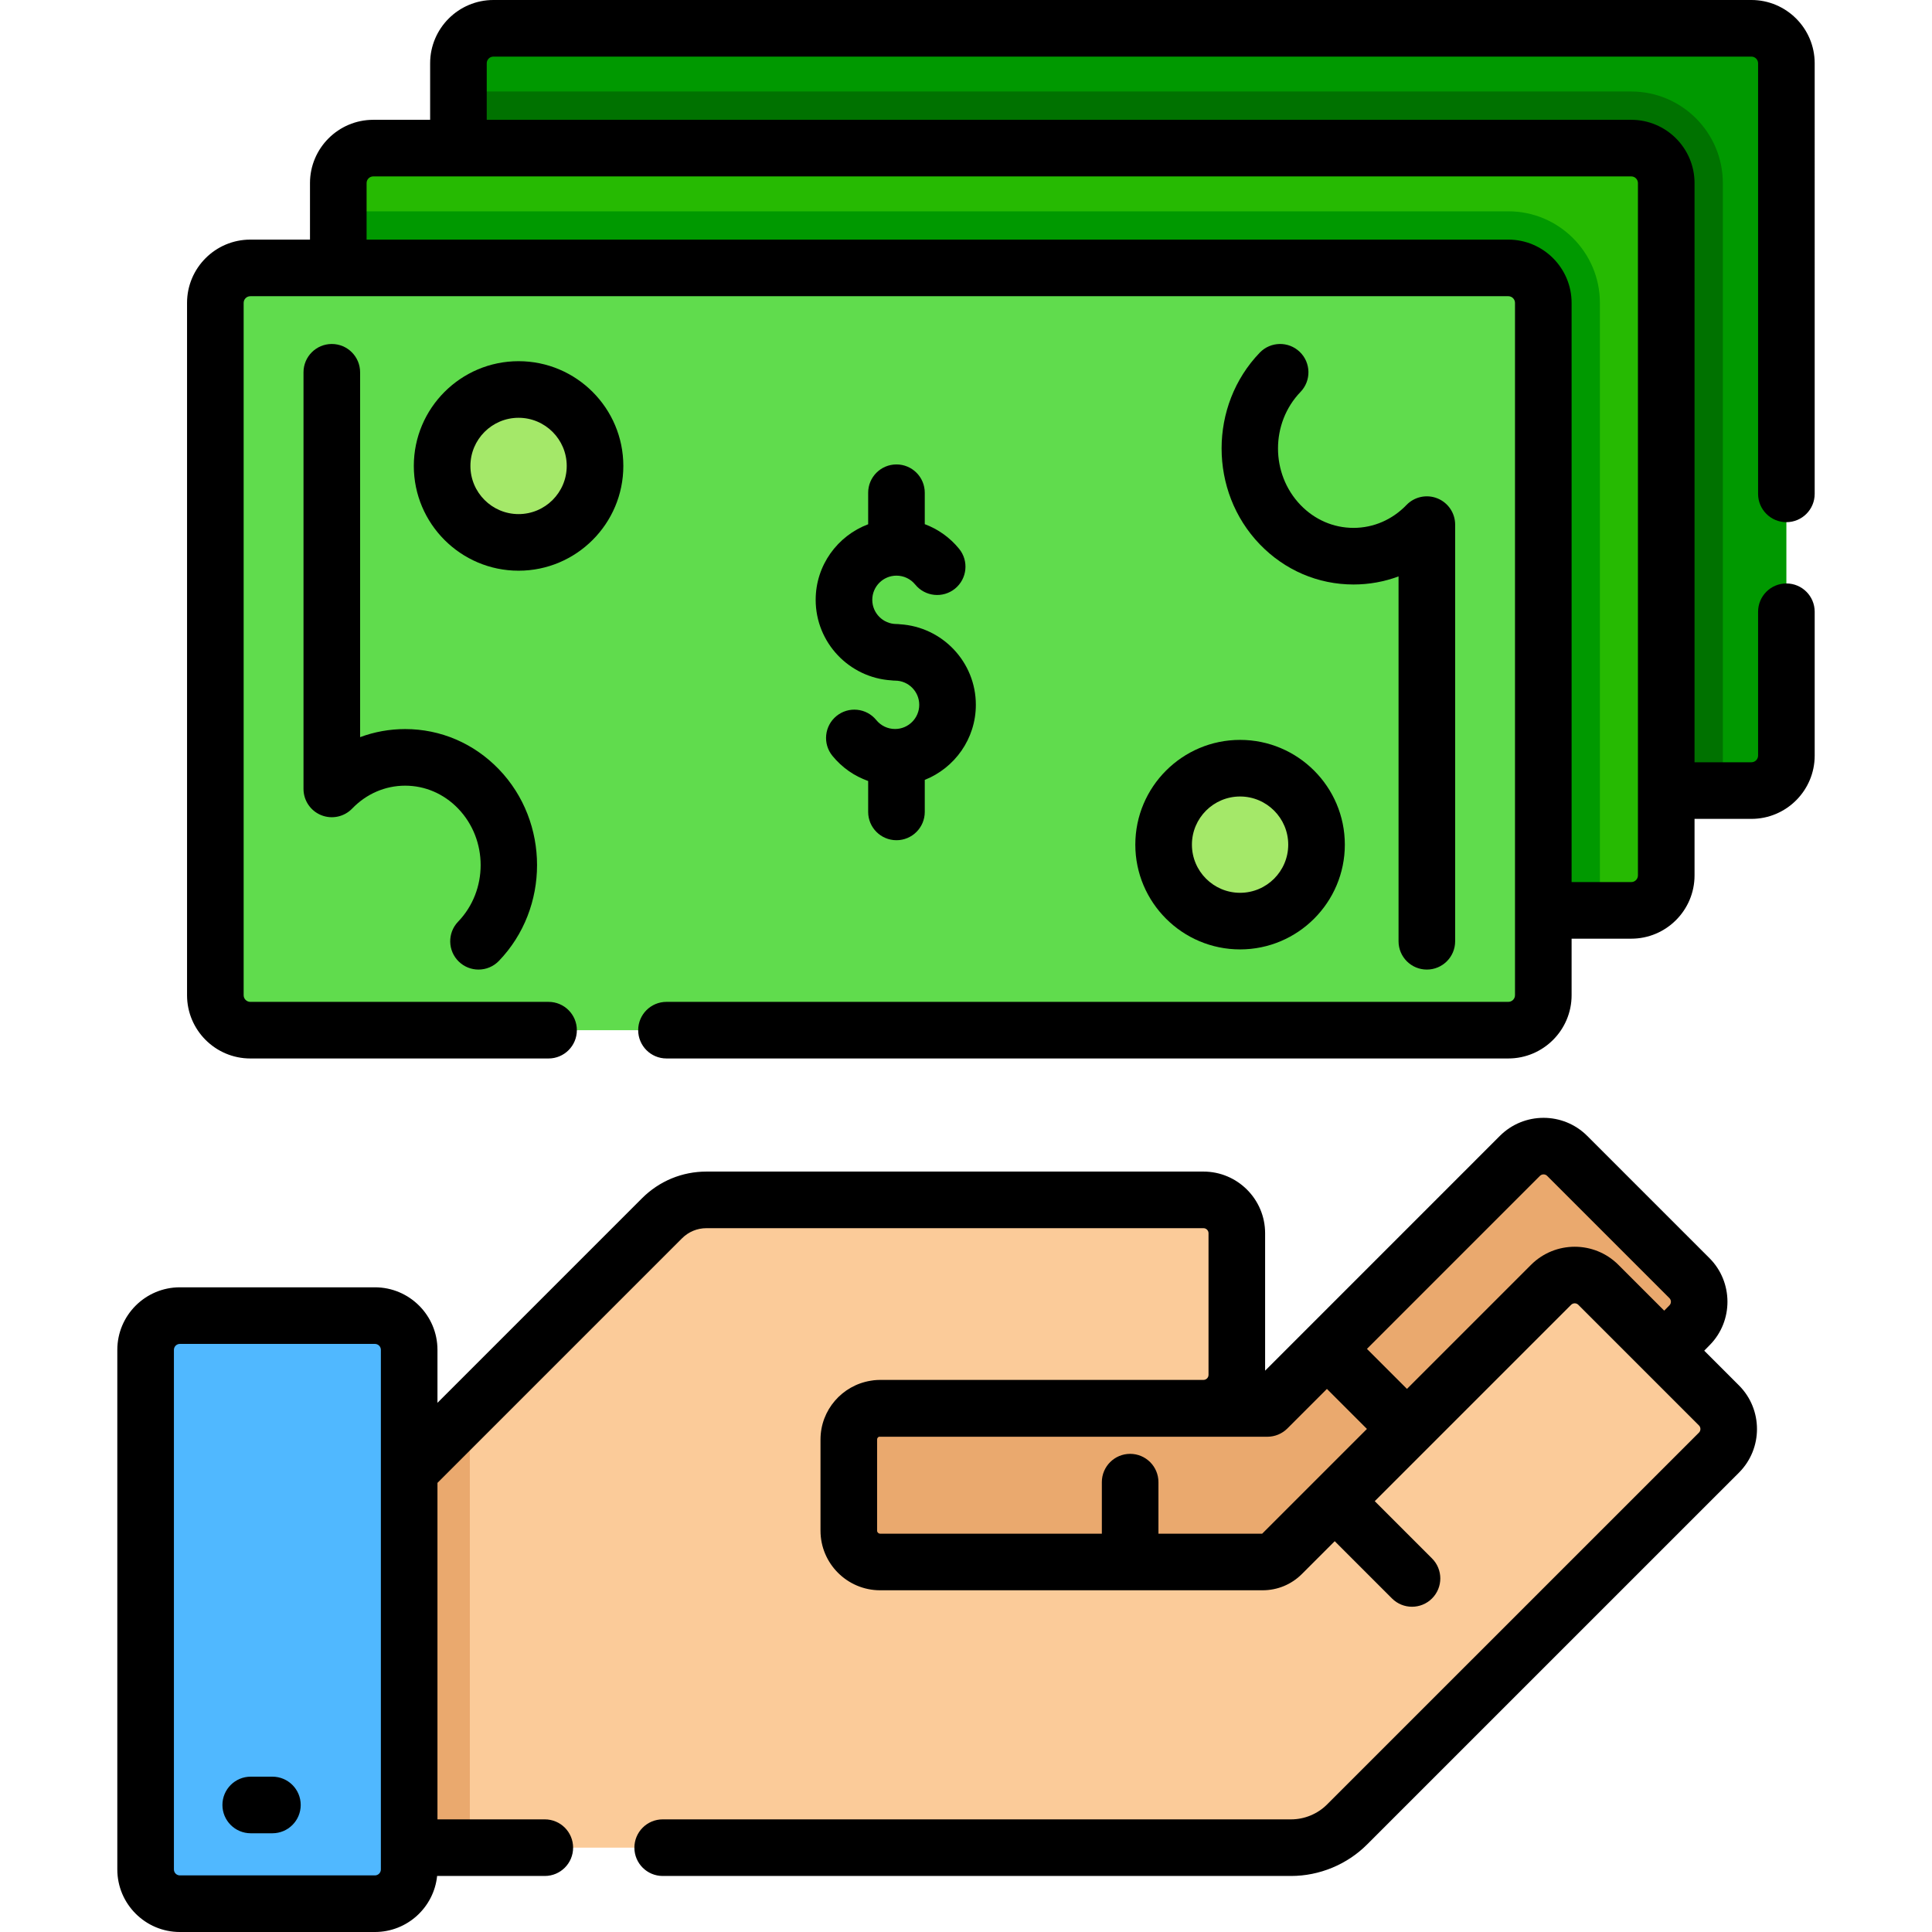 <?xml version="1.0" encoding="iso-8859-1"?>
<!-- Generator: Adobe Illustrator 19.0.0, SVG Export Plug-In . SVG Version: 6.00 Build 0)  -->
<svg version="1.1" id="Capa_1" xmlns="http://www.w3.org/2000/svg" xmlns:xlink="http://www.w3.org/1999/xlink" x="0px" y="0px"
	 viewBox="0 0 512 512" style="enable-background:new 0 0 512 512;" xml:space="preserve">
<path style="fill:#009900;" d="M473.41,16.77v183.47c0,5.12-4.15,9.27-9.27,9.27H121.49V16.77c0-5.12,4.15-9.27,9.27-9.27h333.38
	C469.26,7.5,473.41,11.65,473.41,16.77z"/>
<path style="fill:#007200;" d="M456.57,48.52v160.99H121.49V24.25h310.81C445.68,24.25,456.57,35.14,456.57,48.52z"/>
<path style="fill:#26BA02;" d="M441.57,48.52v183.47c0,5.12-4.15,9.27-9.27,9.27H89.65V48.52c0-5.12,4.15-9.27,9.27-9.27h333.38
	C437.42,39.25,441.57,43.4,441.57,48.52z"/>
<path style="fill:#009900;" d="M423.99,80.27v160.99H89.65V56h310.07C413.1,56,423.99,66.89,423.99,80.27z"/>
<path style="fill:#60DC4D;" d="M399.721,273.007H66.339c-5.119,0-9.269-4.15-9.269-9.269V80.269c0-5.119,4.15-9.269,9.269-9.269
	h333.383c5.119,0,9.269,4.15,9.269,9.269v183.469C408.991,268.857,404.841,273.007,399.721,273.007z"/>
<g>
	<circle style="fill:#A4E869;" cx="137.43" cy="123.48" r="20.262"/>
	<circle style="fill:#A4E869;" cx="328.63" cy="223.84" r="20.262"/>
</g>
<path style="fill:#EAA96E;" d="M447.72,338.722l-32.413-32.413c-3.453-3.453-9.051-3.453-12.504,0l-66.938,66.938H193.636v70.528
	h163.196l90.945-92.606C451.176,347.708,451.151,342.153,447.72,338.722z"/>
<path style="fill:#FBCB99;" d="M455.54,384.954l-98.547,98.547c-3.933,3.933-9.281,6.152-14.844,6.152H102.698v-94.046
	l72.761-72.761c3.119-3.119,7.342-4.866,11.746-4.866h131.718c4.887,0,8.842,3.955,8.842,8.842v37.522
	c0,4.877-3.955,8.842-8.842,8.842h-85.676c-4.587,0-8.306,3.719-8.306,8.306v24.147c0,4.587,3.719,8.306,8.306,8.306h101.346
	c1.929,0,3.772-0.761,5.134-2.122l71.335-71.346c3.451-3.451,9.056-3.451,12.507,0l31.97,31.97
	C458.991,375.898,458.991,381.503,455.54,384.954z"/>
<polygon style="fill:#EAA96E;" points="124.508,373.797 124.508,489.653 102.698,489.653 102.698,395.607 "/>
<path style="fill:#50B8FF;" d="M99.358,504.5H47.664c-5.012,0-9.074-4.063-9.074-9.074V357.724c0-5.012,4.063-9.074,9.074-9.074
	h51.694c5.012,0,9.074,4.063,9.074,9.074v137.701C108.433,500.437,104.37,504.5,99.358,504.5z"/>
<path d="M473.41,138.38c4.143,0,7.5-3.358,7.5-7.5V16.77c0-9.247-7.523-16.77-16.77-16.77H130.76c-9.247,0-16.77,7.523-16.77,16.77
	v14.98H98.92c-9.247,0-16.77,7.523-16.77,16.77v14.979H66.338c-9.247,0-16.769,7.523-16.769,16.77v183.469
	c0,9.247,7.522,16.769,16.769,16.769h79.037c4.142,0,7.5-3.358,7.5-7.5s-3.358-7.5-7.5-7.5H66.338c-0.976,0-1.769-0.793-1.769-1.769
	V80.269c0-0.976,0.793-1.77,1.769-1.77H89.63c0.007,0,0.013,0.001,0.019,0.001s0.013-0.001,0.019-0.001H399.72
	c0.976,0,1.77,0.794,1.77,1.77V241.24c0,0.006-0.001,0.013-0.001,0.019s0.001,0.013,0.001,0.019v22.458
	c0,0.976-0.794,1.769-1.77,1.769H176.625c-4.142,0-7.5,3.358-7.5,7.5s3.358,7.5,7.5,7.5h223.097c9.247,0,16.77-7.522,16.77-16.769
	V248.76h15.808c9.247,0,16.771-7.523,16.771-16.77v-14.98h15.069c9.247,0,16.771-7.523,16.771-16.77v-38.12
	c0-4.142-3.357-7.5-7.5-7.5s-7.5,3.358-7.5,7.5v38.12c0,0.976-0.794,1.77-1.771,1.77h-15.07V48.52c0-9.247-7.523-16.77-16.771-16.77
	H128.99V16.77c0-0.976,0.794-1.77,1.77-1.77h333.38c0.977,0,1.771,0.794,1.771,1.77v114.11
	C465.91,135.022,469.268,138.38,473.41,138.38z M434.07,48.52v183.47c0,0.976-0.794,1.77-1.771,1.77H416.49V80.269
	c0-9.247-7.522-16.77-16.77-16.77H97.15V48.52c0-0.976,0.794-1.77,1.77-1.77h333.38C433.276,46.75,434.07,47.544,434.07,48.52z"/>
<path d="M121.608,254.85c1.455,1.401,3.33,2.098,5.202,2.098c1.967,0,3.931-0.769,5.403-2.297c13.481-14,13.481-36.779,0-50.779
	c-6.62-6.874-15.442-10.66-24.842-10.66c-4.138,0-8.164,0.734-11.939,2.142V98.66c0-4.142-3.358-7.5-7.5-7.5s-7.5,3.358-7.5,7.5
	v110.413c0,3.059,1.858,5.812,4.695,6.956c2.836,1.143,6.085,0.45,8.207-1.754c3.766-3.91,8.751-6.064,14.037-6.064
	c5.287,0,10.272,2.154,14.038,6.064c7.957,8.263,7.957,21.708,0,29.97C118.535,247.229,118.625,251.977,121.608,254.85z"/>
<path d="M344.452,93.257c-2.984-2.874-7.732-2.784-10.604,0.2c-13.481,14-13.481,36.779,0,50.779
	c6.619,6.874,15.441,10.659,24.841,10.66c0.001,0,0.001,0,0.001,0c4.138,0,8.165-0.734,11.94-2.142v96.693
	c0,4.142,3.357,7.5,7.5,7.5s7.5-3.358,7.5-7.5V139.034c0-3.059-1.858-5.812-4.695-6.956c-2.839-1.146-6.086-0.451-8.207,1.753
	c-3.767,3.911-8.752,6.064-14.038,6.064c-5.286,0-10.271-2.154-14.037-6.064c-7.957-8.263-7.957-21.708,0-29.97
	C347.525,100.878,347.436,96.13,344.452,93.257z"/>
<path d="M165.189,123.48c0-15.308-12.454-27.762-27.762-27.762s-27.762,12.454-27.762,27.762s12.454,27.762,27.762,27.762
	S165.189,138.788,165.189,123.48z M137.427,136.242c-7.037,0-12.762-5.725-12.762-12.762s5.725-12.762,12.762-12.762
	s12.762,5.725,12.762,12.762C150.189,130.517,144.464,136.242,137.427,136.242z"/>
<path d="M300.871,223.84c0,15.308,12.454,27.762,27.762,27.762s27.762-12.454,27.762-27.762s-12.454-27.762-27.762-27.762
	S300.871,208.533,300.871,223.84z M328.633,211.079c7.037,0,12.762,5.725,12.762,12.762s-5.725,12.762-12.762,12.762
	s-12.762-5.725-12.762-12.762S321.596,211.079,328.633,211.079z"/>
<path d="M237.573,123.078c-4.142,0-7.5,3.358-7.5,7.5v8.356c-8.112,3.049-13.91,10.864-13.91,20.027
	c0,11.358,8.896,20.652,20.083,21.343c0.313,0.04,0.63,0.067,0.954,0.067c3.535,0,6.41,2.875,6.41,6.41s-2.875,6.41-6.41,6.41
	c-1.935,0-3.748-0.862-4.974-2.366c-2.618-3.21-7.343-3.692-10.552-1.073c-3.21,2.617-3.691,7.342-1.073,10.552
	c2.528,3.101,5.809,5.381,9.473,6.671v8.19c0,4.142,3.358,7.5,7.5,7.5s7.5-3.358,7.5-7.5v-8.493
	c7.917-3.146,13.537-10.867,13.537-19.891c0-11.357-8.896-20.652-20.083-21.343c-0.313-0.04-0.63-0.067-0.954-0.067
	c-3.535,0-6.41-2.875-6.41-6.41c0-3.534,2.875-6.41,6.41-6.41c1.935,0,3.748,0.862,4.974,2.366c2.617,3.21,7.342,3.691,10.552,1.073
	c3.21-2.617,3.691-7.342,1.073-10.552c-2.441-2.995-5.587-5.219-9.099-6.53v-8.331C245.073,126.436,241.715,123.078,237.573,123.078
	z"/>
<path d="M451.64,357.943l1.49-1.517c6.26-6.371,6.211-16.693-0.106-23.009L420.605,301c-6.37-6.352-16.733-6.351-23.109,0.008
	l-51.108,51.115c-0.015,0.015-0.031,0.027-0.046,0.041s-0.027,0.031-0.041,0.046l-11.032,11.033V326.82
	c0-9.01-7.33-16.34-16.34-16.34H187.21c-6.432,0-12.485,2.503-17.053,7.057l-54.224,54.224v-14.036
	c0-9.139-7.436-16.575-16.575-16.575H47.664c-9.139,0-16.574,7.436-16.574,16.575v137.701c0,9.139,7.435,16.574,16.574,16.574
	h51.694c8.557,0,15.619-6.518,16.484-14.85h28.538c4.142,0,7.5-3.358,7.5-7.5s-3.358-7.5-7.5-7.5h-28.447v-89.176l64.822-64.822
	c1.729-1.723,4.021-2.672,6.456-2.672h131.72c0.739,0,1.34,0.601,1.34,1.34v37.52c0,0.745-0.601,1.35-1.34,1.35h-85.68
	c-0.578,0-1.148,0.036-1.71,0.096c-0.285,0.027-0.565,0.07-0.84,0.128c-7.507,1.224-13.26,7.732-13.26,15.575v24.15
	c0,8.712,7.092,15.8,15.81,15.8h66.163c0.029,0,0.058,0.004,0.087,0.004s0.058-0.004,0.087-0.004H334.6
	c3.939,0,7.643-1.534,10.424-4.317l8.691-8.691l15.177,15.177c1.465,1.465,3.385,2.197,5.304,2.197s3.839-0.732,5.304-2.197
	c2.929-2.929,2.929-7.678,0-10.606l-15.177-15.177l52.034-52.034c0.53-0.528,1.387-0.531,1.911-0.007l31.971,31.971
	c0.523,0.523,0.521,1.381,0,1.902l-98.557,98.547c-2.502,2.508-5.977,3.947-9.53,3.947H175.62c-4.142,0-7.5,3.358-7.5,7.5
	s3.358,7.5,7.5,7.5h166.53c7.51,0,14.854-3.044,20.143-8.346l98.558-98.548c6.36-6.378,6.357-16.745-0.007-23.109L451.64,357.943z
	 M99.358,497H47.664c-0.868,0-1.574-0.706-1.574-1.574V357.725c0-0.868,0.706-1.575,1.574-1.575h51.694
	c0.868,0,1.575,0.707,1.575,1.575v32.092c0,0.036,0,0.072,0,0.107v99.678c0,0.016-0.002,0.032-0.002,0.048s0.002,0.032,0.002,0.048
	v5.728C100.933,496.294,100.226,497,99.358,497z M334.493,406.44H307v-13.654c0-4.142-3.357-7.5-7.5-7.5s-7.5,3.358-7.5,7.5v13.654
	h-58.75c-0.447,0-0.81-0.359-0.81-0.8v-24.15c0-0.34,0.205-0.622,0.502-0.74H335.87c1.989,0,3.897-0.791,5.304-2.197l10.475-10.477
	l10.604,10.604L334.493,406.44z M405.756,335.177l-32.896,32.896l-10.605-10.605l45.841-45.847c0.529-0.527,1.389-0.527,1.91-0.008
	l32.411,32.411c0.521,0.52,0.526,1.367,0.013,1.89l-1.397,1.422l-12.159-12.159C422.509,328.813,412.143,328.809,405.756,335.177z"
	/>
<path d="M72.192,470.835h-5.748c-4.142,0-7.5,3.358-7.5,7.5s3.358,7.5,7.5,7.5h5.748c4.142,0,7.5-3.358,7.5-7.5
	S76.334,470.835,72.192,470.835z"/>
<g>
</g>
<g>
</g>
<g>
</g>
<g>
</g>
<g>
</g>
<g>
</g>
<g>
</g>
<g>
</g>
<g>
</g>
<g>
</g>
<g>
</g>
<g>
</g>
<g>
</g>
<g>
</g>
<g>
</g>
</svg>
